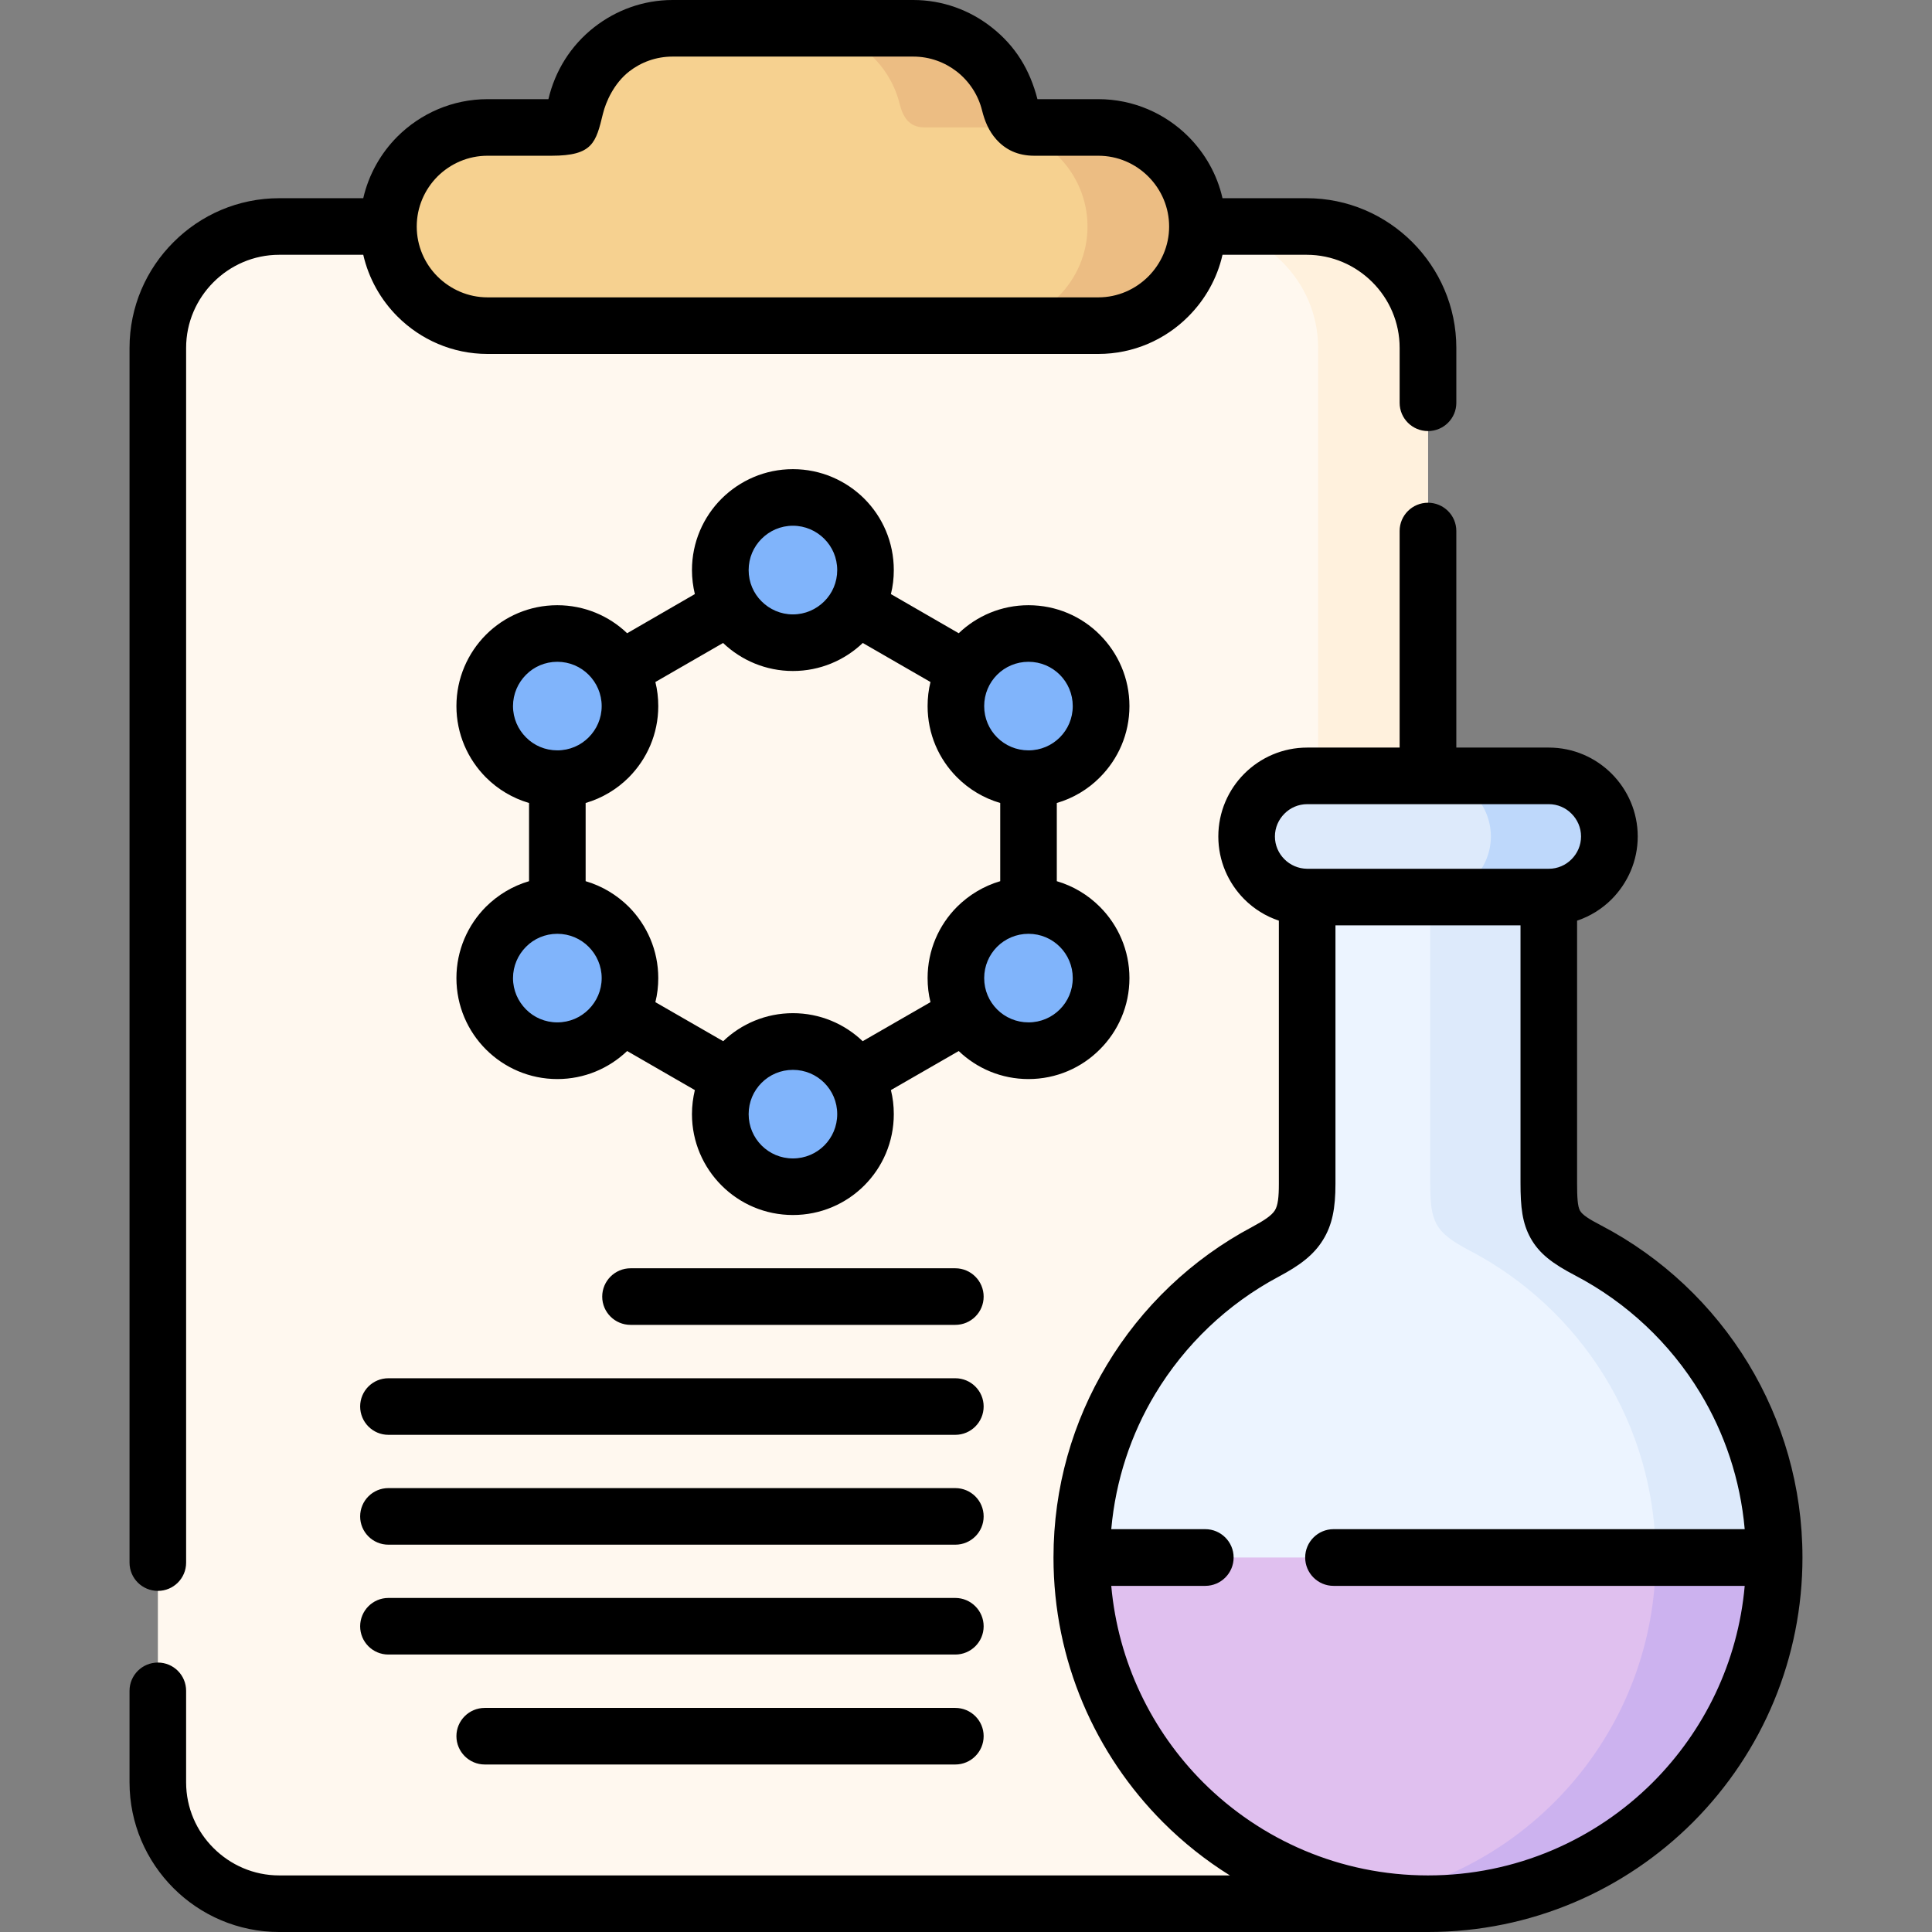 <svg id="Capa_1" enable-background="new 0 0 512 512" height="512" viewBox="0 0 512 512" width="512" xmlns="http://www.w3.org/2000/svg"><rect x="0" y="0" width="512" height="512" fill="#808080" stroke="none"/><g><g clip-rule="evenodd" fill-rule="evenodd"><path d="m73.985 60.038h272.299c17.688 0 32.146 14.458 32.146 32.146v412.333c-101.482 0-202.964 0-304.445 0-17.688 0-32.146-14.485-32.146-32.174v-380.159c.001-17.688 14.458-32.146 32.146-32.146z" fill="#fff8ef"/><path d="m317.145 60.038h29.14c17.688 0 32.146 14.458 32.146 32.146v380.159c0 17.689-14.458 32.174-32.146 32.174h-29.14c17.688 0 32.173-14.485 32.173-32.174v-380.159c-.001-17.688-14.486-32.146-32.173-32.146z" fill="#fff1dd"/><path d="m129.205 33.761h16.951c5.471 0 5.499-1.955 6.604-6.377 2.863-11.397 13.238-19.871 25.484-19.871h63.78c12.274 0 22.648 8.531 25.483 19.955.879 3.486 2.466 6.293 6.605 6.293h16.951c14.458 0 26.278 11.82 26.278 26.277 0 14.43-11.82 26.25-26.278 26.25h-161.858c-14.457 0-26.277-11.82-26.277-26.25 0-14.457 11.82-26.277 26.277-26.277z" fill="#f6d190"/><path d="m212.913 7.513h29.112c12.274 0 22.648 8.531 25.483 19.955.879 3.486 2.466 6.293 6.605 6.293h16.951c14.458 0 26.278 11.82 26.278 26.277 0 14.43-11.82 26.25-26.278 26.25h-29.111c14.428 0 26.248-11.82 26.248-26.25 0-14.457-11.82-26.277-26.248-26.277h-16.951c-4.139 0-5.727-2.807-6.605-6.293-2.835-11.424-13.238-19.955-25.484-19.955z" fill="#ecbd83"/><g fill="#80b4fb"><path d="m210.135 170.308c10.602 0 19.248-8.646 19.248-19.219 0-10.603-8.646-19.248-19.248-19.248s-19.247 8.645-19.247 19.248c0 10.573 8.645 19.219 19.247 19.219z"/><path d="m210.135 314.509c10.602 0 19.248-8.646 19.248-19.248 0-10.603-8.646-19.248-19.248-19.248s-19.247 8.646-19.247 19.248c0 10.601 8.645 19.248 19.247 19.248z"/><path d="m147.688 206.364c10.602 0 19.247-8.646 19.247-19.247 0-10.602-8.646-19.247-19.247-19.247-10.573 0-19.22 8.645-19.22 19.247s8.646 19.247 19.22 19.247z"/><path d="m147.688 278.451c10.602 0 19.247-8.647 19.247-19.248 0-10.602-8.646-19.247-19.247-19.247-10.573 0-19.22 8.645-19.22 19.247s8.646 19.248 19.22 19.248z"/><path d="m272.555 206.364c10.602 0 19.247-8.646 19.247-19.247 0-10.602-8.645-19.247-19.247-19.247s-19.247 8.645-19.247 19.247 8.645 19.247 19.247 19.247z"/><path d="m272.555 278.451c10.602 0 19.247-8.647 19.247-19.248 0-10.602-8.645-19.247-19.247-19.247s-19.247 8.645-19.247 19.247 8.645 19.248 19.247 19.248z"/></g><path d="m420.894 331.403c29.282 15.307 49.295 46.007 49.295 81.355 0 50.685-41.074 91.759-91.758 91.759-50.685 0-91.76-41.074-91.76-91.759 0-35.093 19.702-65.565 48.644-81.015 8.929-4.763 11.111-8.022 11.111-18v-81.27h64.036v80.987c0 10.346 1.134 13.067 10.432 17.943z" fill="#ecf4ff"/><path d="m420.894 331.403c29.282 15.307 49.295 46.007 49.295 81.355 0 50.685-41.074 91.759-91.758 91.759-5.357 0-10.602-.482-15.705-1.361 43.172-7.455 76.055-45.069 76.055-90.397 0-35.348-20.013-66.048-49.323-81.355-9.298-4.876-10.432-7.598-10.432-17.943v-80.987h31.437v80.987c-.001 10.345 1.133 13.066 10.431 17.942z" fill="#ddeafb"/><path d="m346.426 237.717h64.036c8.815 0 16.044-7.229 16.044-16.044 0-8.846-7.229-16.074-16.044-16.074h-64.036c-8.844 0-16.072 7.229-16.072 16.074-.001 8.815 7.228 16.044 16.072 16.044z" fill="#ddeafb"/><path d="m379.025 237.717h31.437c8.815 0 16.044-7.229 16.044-16.044 0-8.846-7.229-16.074-16.044-16.074h-31.437c8.845 0 16.072 7.229 16.072 16.074.001 8.815-7.227 16.044-16.072 16.044z" fill="#bed8fb"/><path d="m470.189 412.758h-183.518c0 50.685 41.075 91.759 91.76 91.759 50.683 0 91.758-41.075 91.758-91.759z" fill="#e0c0ef"/><path d="m470.189 412.758h-31.409c0 45.328-32.883 82.942-76.055 90.397 5.104.879 10.348 1.361 15.705 1.361 50.684.001 91.759-41.074 91.759-91.758z" fill="#ccb2ef"/></g><path d="m309.831 60.038c0-4.988-1.984-9.723-5.527-13.266-3.402-3.402-8.079-5.5-13.239-5.5h-16.951c-4.45 0-7.682-1.644-10.091-4.336-1.984-2.212-3.062-4.848-3.77-7.683-1.021-4.139-3.43-7.738-6.69-10.29-3.175-2.466-7.172-3.969-11.537-3.969h-63.78c-4.365 0-8.334 1.475-11.509 3.941-4.082 3.203-6.18 8.078-6.945 11.168-1.871 7.71-2.693 11.168-13.635 11.168h-16.951c-5.159 0-9.837 2.098-13.267 5.5-3.401 3.43-5.499 8.107-5.499 13.266 0 5.131 2.098 9.836 5.499 13.239 3.43 3.401 8.107 5.527 13.267 5.527h161.859c5.16 0 9.837-2.126 13.239-5.527 3.401-3.402 5.527-8.107 5.527-13.238zm-181.363 407.571c-4.139 0-7.512-3.373-7.512-7.512s3.373-7.483 7.512-7.483h124.697c4.139 0 7.512 3.345 7.512 7.483 0 4.139-3.373 7.512-7.512 7.512zm-25.54-29.14c-4.139 0-7.483-3.346-7.483-7.484 0-4.139 3.345-7.512 7.483-7.512h150.237c4.139 0 7.512 3.373 7.512 7.512s-3.373 7.484-7.512 7.484zm0-29.113c-4.139 0-7.483-3.345-7.483-7.483 0-4.167 3.345-7.512 7.483-7.512h150.237c4.139 0 7.512 3.345 7.512 7.512 0 4.139-3.373 7.483-7.512 7.483zm0-29.112c-4.139 0-7.483-3.373-7.483-7.512s3.345-7.482 7.483-7.482h150.237c4.139 0 7.512 3.344 7.512 7.482 0 4.139-3.373 7.512-7.512 7.512zm64.177-29.141c-4.139 0-7.512-3.345-7.512-7.483 0-4.139 3.373-7.512 7.512-7.512h86.06c4.139 0 7.512 3.373 7.512 7.512s-3.373 7.483-7.512 7.483zm-19.417-190.716c7.199 0 13.719 2.835 18.51 7.427l17.943-10.375c-.481-2.041-.765-4.167-.765-6.35 0-7.399 3.004-14.089 7.851-18.937 4.848-4.818 11.51-7.823 18.907-7.823 7.37 0 14.061 3.005 18.907 7.823 4.848 4.848 7.824 11.537 7.824 18.937 0 2.183-.256 4.309-.766 6.35l17.972 10.375c4.791-4.592 11.311-7.427 18.482-7.427 7.398 0 14.088 2.977 18.907 7.823 4.848 4.848 7.853 11.537 7.853 18.907 0 7.398-3.005 14.06-7.853 18.907-3.119 3.146-7.03 5.499-11.396 6.775v20.722c4.365 1.275 8.276 3.656 11.396 6.775 4.848 4.847 7.853 11.537 7.853 18.906 0 7.398-3.005 14.088-7.853 18.907-4.819 4.847-11.509 7.852-18.907 7.852-7.172 0-13.691-2.835-18.482-7.428l-17.972 10.348c.51 2.041.766 4.166.766 6.378 0 7.371-2.977 14.061-7.824 18.907-4.847 4.848-11.537 7.823-18.907 7.823-7.397 0-14.06-2.976-18.907-7.823-4.848-4.847-7.851-11.536-7.851-18.907 0-2.212.283-4.337.765-6.378l-17.943-10.348c-4.819 4.593-11.311 7.428-18.51 7.428-7.37 0-14.061-3.006-18.907-7.852-4.82-4.819-7.824-11.509-7.824-18.907 0-7.369 3.004-14.059 7.824-18.906 3.146-3.119 7.058-5.5 11.423-6.775v-20.721c-4.365-1.276-8.276-3.629-11.423-6.775-4.82-4.848-7.824-11.509-7.824-18.907 0-7.37 3.004-14.06 7.824-18.907 4.846-4.848 11.536-7.824 18.907-7.824zm25.993 20.352c.511 2.041.766 4.195.766 6.378 0 7.398-3.005 14.06-7.823 18.907-3.147 3.146-7.059 5.499-11.424 6.775v20.722c4.365 1.275 8.276 3.656 11.424 6.775 4.818 4.847 7.823 11.537 7.823 18.906 0 2.211-.255 4.338-.766 6.379l17.972 10.346c4.791-4.592 11.312-7.426 18.482-7.426 7.172 0 13.691 2.834 18.482 7.426l17.972-10.346c-.51-2.041-.765-4.168-.765-6.379 0-7.369 2.976-14.059 7.823-18.906 3.146-3.119 7.058-5.5 11.424-6.775v-20.721c-4.366-1.276-8.277-3.629-11.424-6.775-4.848-4.848-7.823-11.509-7.823-18.907 0-2.183.255-4.337.765-6.378l-17.943-10.346c-4.819 4.592-11.339 7.426-18.511 7.426-7.171 0-13.691-2.834-18.511-7.426zm-17.689-1.928c-2.126-2.125-5.045-3.43-8.305-3.43-3.232 0-6.18 1.305-8.277 3.43-2.126 2.127-3.459 5.074-3.459 8.306 0 3.26 1.333 6.18 3.459 8.306 2.098 2.126 5.045 3.43 8.277 3.43 3.26 0 6.179-1.304 8.305-3.43s3.459-5.046 3.459-8.306c0-3.231-1.333-6.178-3.459-8.306zm62.448-36.028c-2.126-2.127-5.073-3.459-8.306-3.459-3.26 0-6.179 1.332-8.306 3.459-2.126 2.125-3.43 5.046-3.43 8.306 0 3.231 1.304 6.18 3.43 8.277 2.127 2.126 5.046 3.458 8.306 3.458 3.232 0 6.18-1.332 8.306-3.458 2.126-2.098 3.431-5.046 3.431-8.277 0-3.26-1.305-6.181-3.431-8.306zm62.42 36.028c-2.127-2.125-5.046-3.43-8.306-3.43-3.231 0-6.18 1.305-8.306 3.43-2.126 2.127-3.43 5.074-3.43 8.306 0 3.26 1.304 6.18 3.43 8.306s5.074 3.43 8.306 3.43c3.26 0 6.179-1.304 8.306-3.43 2.125-2.126 3.43-5.046 3.43-8.306 0-3.231-1.305-6.178-3.43-8.306zm-8.305 92.129c3.26 0 6.179-1.305 8.306-3.431 2.125-2.126 3.43-5.046 3.43-8.306 0-3.231-1.305-6.18-3.43-8.305-2.127-2.127-5.046-3.431-8.306-3.431-3.231 0-6.18 1.304-8.306 3.431-2.126 2.125-3.43 5.073-3.43 8.305 0 3.26 1.304 6.18 3.43 8.306s5.074 3.431 8.306 3.431zm-62.42 36.057c3.232 0 6.18-1.305 8.306-3.431s3.431-5.073 3.431-8.306c0-3.261-1.305-6.181-3.431-8.306-2.126-2.127-5.073-3.431-8.306-3.431-3.26 0-6.179 1.304-8.306 3.431-2.126 2.125-3.43 5.045-3.43 8.306 0 3.232 1.304 6.18 3.43 8.306 2.127 2.126 5.046 3.431 8.306 3.431zm-62.447-36.057c3.26 0 6.179-1.305 8.305-3.431s3.459-5.046 3.459-8.306c0-3.231-1.333-6.18-3.459-8.305-2.126-2.127-5.045-3.431-8.305-3.431-3.232 0-6.18 1.304-8.277 3.431-2.126 2.125-3.459 5.073-3.459 8.305 0 3.26 1.333 6.18 3.459 8.306 2.097 2.126 5.044 3.431 8.277 3.431zm171.724 134.306c4.139 0 7.512 3.373 7.512 7.512s-3.373 7.512-7.512 7.512h-24.917c1.815 20.268 10.773 38.468 24.35 52.073 15.251 15.223 36.312 24.662 59.586 24.662 23.271 0 44.334-9.44 59.584-24.662 13.579-13.605 22.565-31.806 24.351-52.073h-108.967c-4.139 0-7.512-3.373-7.512-7.512s3.373-7.512 7.512-7.512h108.966c-1.162-13.152-5.329-25.427-11.792-36.113-7.966-13.153-19.447-23.954-33.139-31.126-6.037-3.146-9.523-5.811-11.792-9.863-2.239-4.025-2.692-8.25-2.692-14.684v-68.231h-49.04v68.515c0 6.406-.822 10.885-3.346 14.91-2.466 3.969-6.094 6.69-11.735 9.694-13.521 7.2-24.831 18-32.712 31.098-6.378 10.602-10.459 22.79-11.622 35.801h24.917zm158.26 7.483c0 26.419-10.375 51.507-29.055 70.215-17.972 17.944-42.776 29.056-70.186 29.056h-304.446c-10.913 0-20.835-4.45-28.007-11.622-7.2-7.2-11.65-17.121-11.65-28.035v-24.264c0-4.139 3.373-7.485 7.512-7.485s7.483 3.347 7.483 7.485v24.264c0 6.775 2.778 12.955 7.257 17.405 4.479 4.479 10.631 7.257 17.405 7.257h251.946c-6.406-3.997-12.359-8.73-17.688-14.061-17.944-17.971-29.056-42.774-29.056-70.186 0-18.623 5.131-36.057 14.116-50.996 9.242-15.421 22.565-28.12 38.495-36.594 3.289-1.759 5.217-3.064 6.066-4.423.794-1.276 1.049-3.431 1.049-7.002v-69.762c-3.486-1.162-6.604-3.118-9.155-5.669-4.252-4.281-6.889-10.148-6.889-16.64s2.637-12.389 6.889-16.641c4.28-4.28 10.176-6.916 16.667-6.916h24.493v-57.403c0-4.139 3.373-7.482 7.512-7.482s7.512 3.344 7.512 7.482v57.403h24.52c6.463 0 12.359 2.636 16.639 6.916 4.252 4.252 6.917 10.148 6.917 16.641 0 6.491-2.665 12.358-6.917 16.64-2.551 2.551-5.669 4.507-9.155 5.669v69.479c0 3.911.142 6.236.766 7.369.623 1.105 2.353 2.24 5.641 3.94 16.102 8.419 29.595 21.146 39.006 36.652 9.069 14.997 14.313 32.571 14.313 51.308zm-67.21-182.496c2.324 0 4.478-.964 6.01-2.522 1.559-1.56 2.522-3.686 2.522-6.038 0-2.353-.964-4.48-2.522-6.039-1.531-1.559-3.686-2.523-6.01-2.523h-32.031-32.005c-2.353 0-4.507.965-6.037 2.523-1.56 1.559-2.523 3.686-2.523 6.039s.964 4.479 2.523 6.038c1.53 1.53 3.656 2.494 6.009 2.522zm-86.486-177.707h22.309c10.913 0 20.808 4.45 28.008 11.65 7.172 7.172 11.65 17.094 11.65 28.007v14.57c0 4.139-3.373 7.484-7.512 7.484s-7.512-3.346-7.512-7.484v-14.57c0-6.774-2.75-12.926-7.229-17.404-4.479-4.479-10.63-7.258-17.405-7.258h-22.309c-1.417 6.294-4.648 11.936-9.07 16.357-6.095 6.123-14.542 9.921-23.841 9.921h-161.86c-9.298 0-17.745-3.798-23.868-9.921-4.422-4.422-7.625-10.063-9.071-16.357h-22.28c-6.774 0-12.926 2.778-17.405 7.258-4.479 4.479-7.257 10.63-7.257 17.404v321.936c0 4.139-3.345 7.482-7.483 7.482-4.139 0-7.512-3.344-7.512-7.482v-321.935c0-10.913 4.45-20.835 11.65-28.007 7.172-7.2 17.094-11.65 28.007-11.65h22.28c1.446-6.293 4.649-11.934 9.071-16.356 6.123-6.095 14.57-9.893 23.868-9.893h16.129c1.758-7.456 5.868-14.174 12.189-19.106 5.754-4.479 12.954-7.172 20.722-7.172h63.78c7.767 0 14.995 2.693 20.721 7.2 6.378 4.989 10.177 11.282 12.189 19.078h16.129c9.299 0 17.746 3.798 23.841 9.893 4.422 4.422 7.654 10.062 9.071 16.355z"/></g></svg>